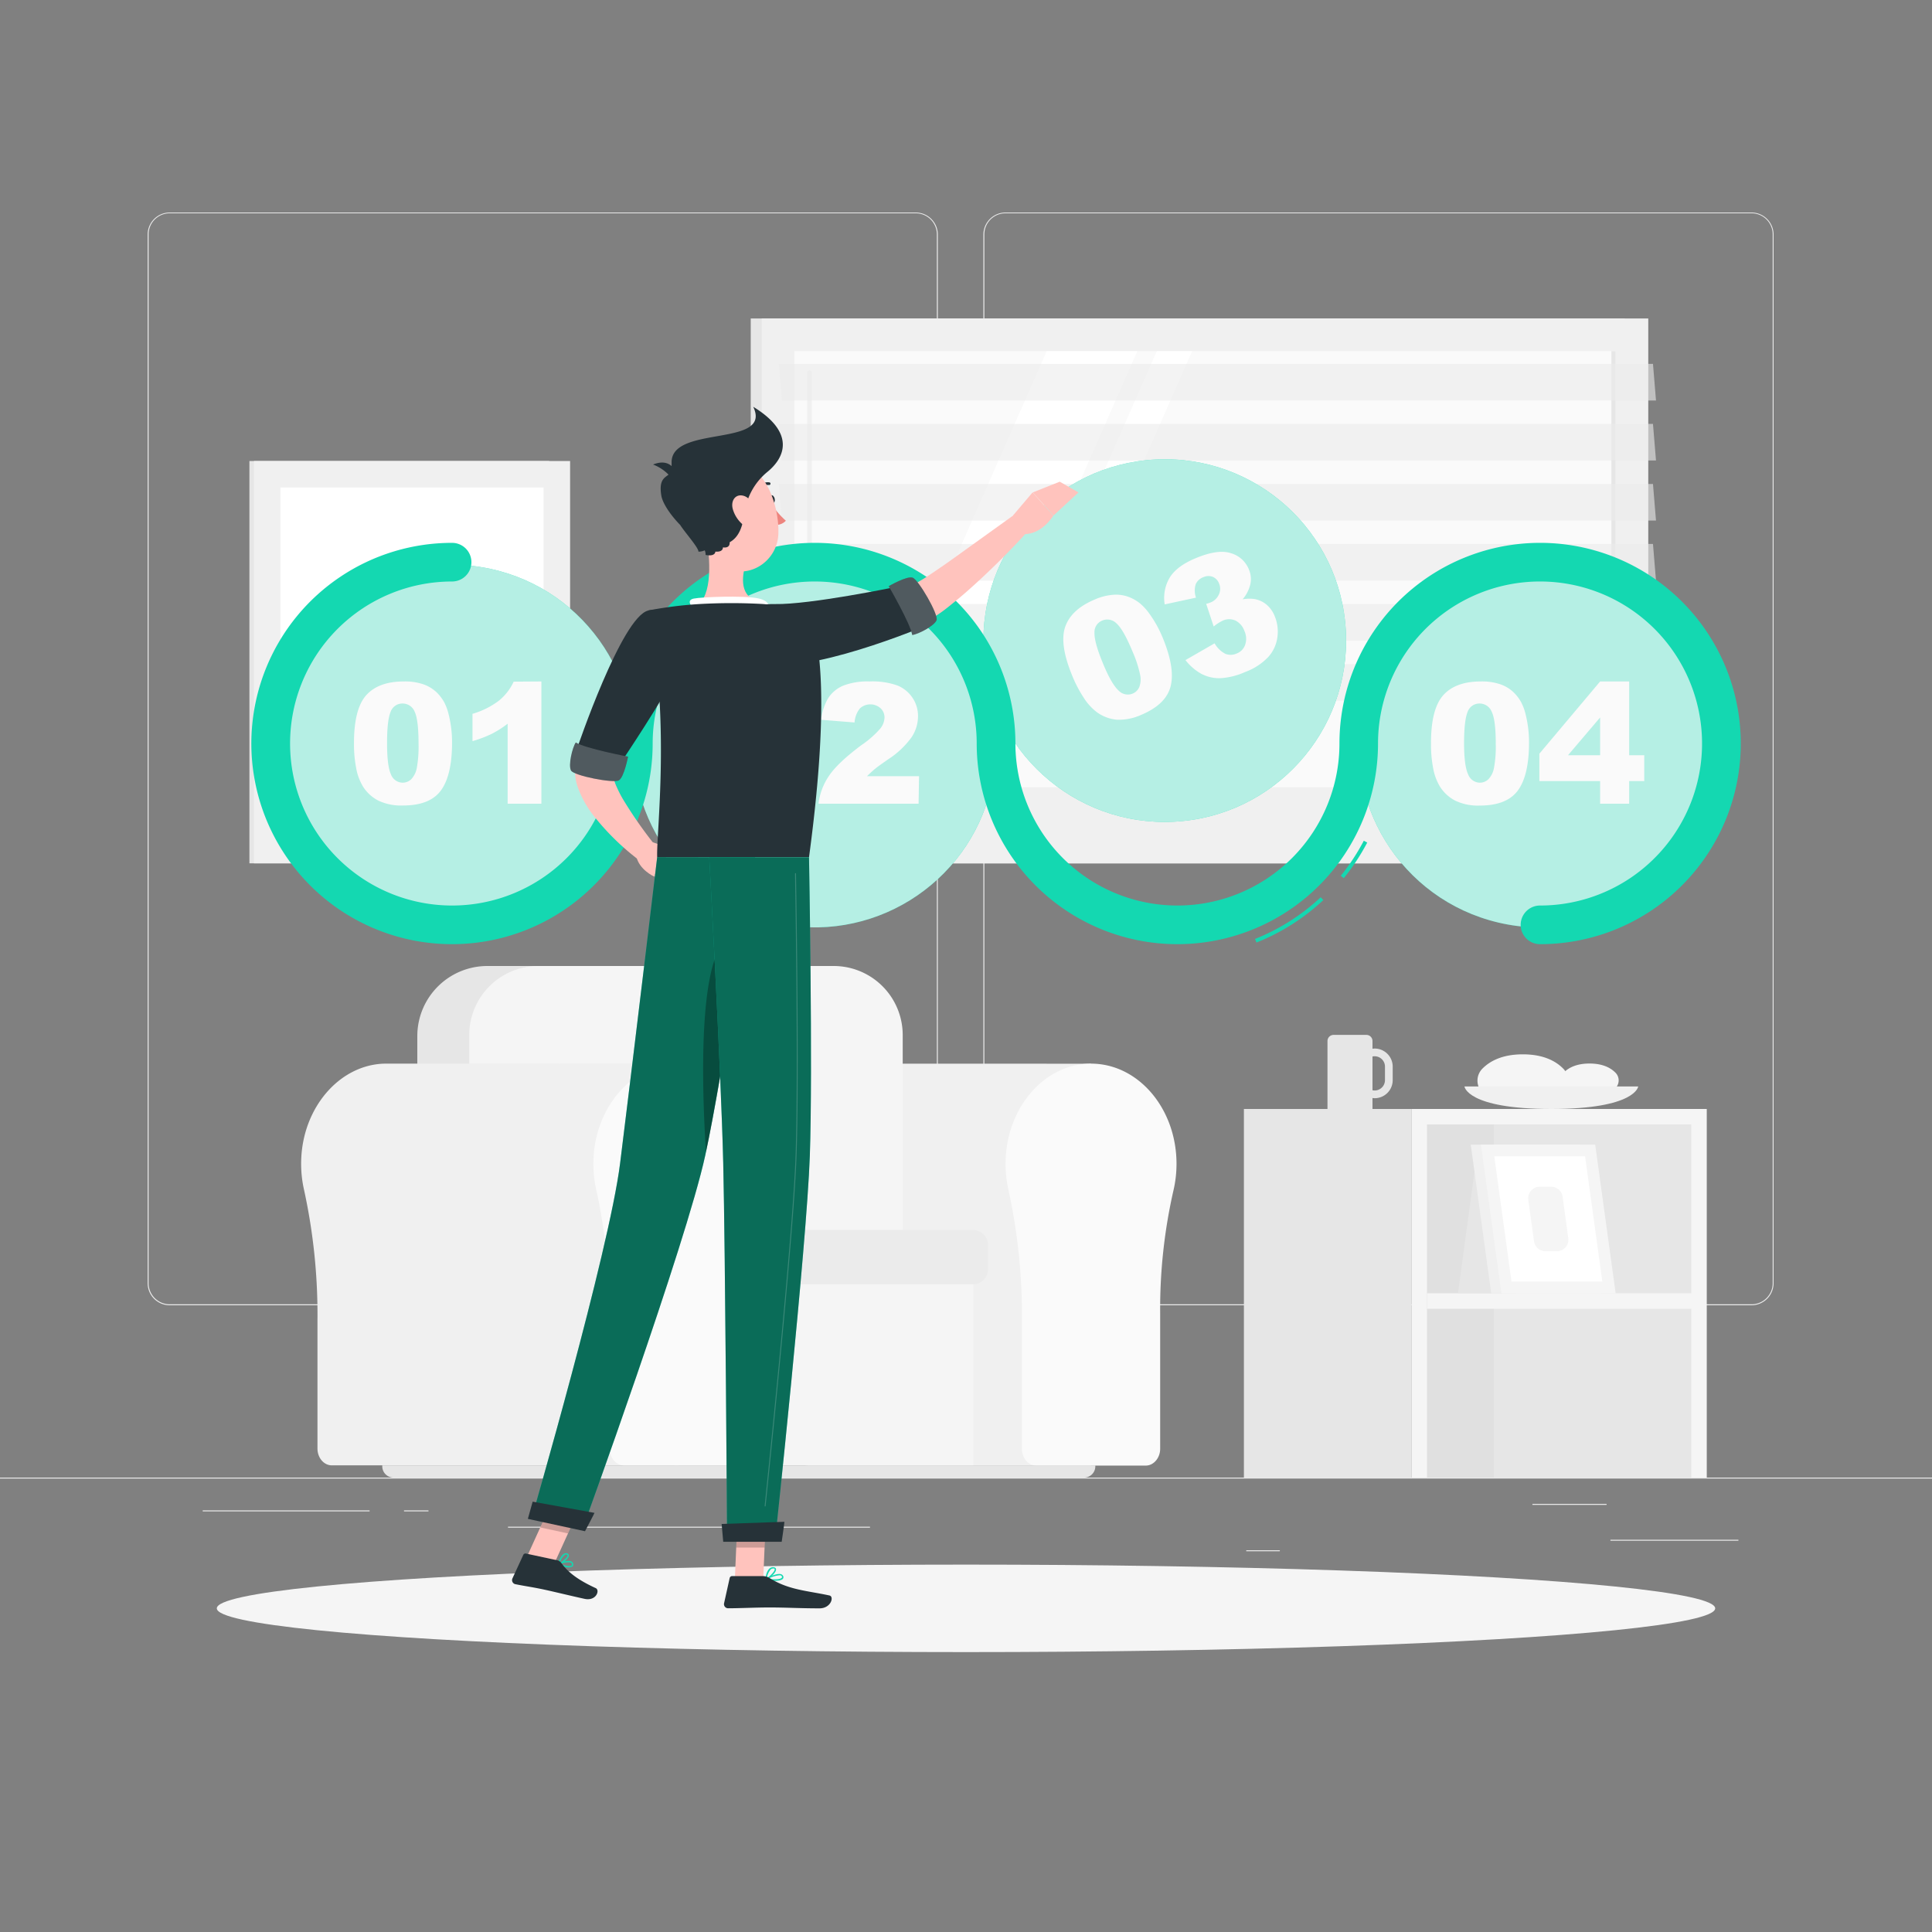 <svg xmlns="http://www.w3.org/2000/svg" viewBox="0 0 500 500"><rect x="0" y="0" width="500" height="500" fill="#808080" stroke="none"/><g id="freepik--background-complete--inject-26"><rect y="382.4" width="500" height="0.25" style="fill:#ebebeb"></rect><rect x="416.78" y="398.49" width="33.12" height="0.25" style="fill:#ebebeb"></rect><rect x="322.53" y="401.21" width="8.69" height="0.25" style="fill:#ebebeb"></rect><rect x="396.59" y="389.21" width="19.19" height="0.25" style="fill:#ebebeb"></rect><rect x="52.46" y="390.89" width="43.19" height="0.25" style="fill:#ebebeb"></rect><rect x="104.56" y="390.89" width="6.33" height="0.25" style="fill:#ebebeb"></rect><rect x="131.47" y="395.11" width="93.68" height="0.25" style="fill:#ebebeb"></rect><path d="M237,337.8H43.91a5.71,5.71,0,0,1-5.7-5.71V60.66A5.71,5.71,0,0,1,43.91,55H237a5.71,5.71,0,0,1,5.71,5.71V332.09A5.71,5.71,0,0,1,237,337.8ZM43.91,55.2a5.46,5.46,0,0,0-5.45,5.46V332.09a5.46,5.46,0,0,0,5.45,5.46H237a5.47,5.47,0,0,0,5.46-5.46V60.66A5.47,5.47,0,0,0,237,55.2Z" style="fill:#ebebeb"></path><path d="M453.31,337.8H260.21a5.72,5.72,0,0,1-5.71-5.71V60.66A5.72,5.72,0,0,1,260.21,55h193.1A5.71,5.71,0,0,1,459,60.66V332.09A5.71,5.71,0,0,1,453.31,337.8ZM260.21,55.2a5.47,5.47,0,0,0-5.46,5.46V332.09a5.47,5.47,0,0,0,5.46,5.46h193.1a5.47,5.47,0,0,0,5.46-5.46V60.66a5.47,5.47,0,0,0-5.46-5.46Z" style="fill:#ebebeb"></path><rect x="194.29" y="82.42" width="226.23" height="129.78" style="fill:#e6e6e6"></rect><rect x="197.12" y="82.42" width="229.45" height="129.78" style="fill:#f0f0f0"></rect><rect x="194.29" y="212.2" width="226.23" height="11.24" style="fill:#e6e6e6"></rect><rect x="207.19" y="212.2" width="229.45" height="11.24" style="fill:#f0f0f0"></rect><rect x="255.42" y="41.05" width="112.85" height="212.52" transform="translate(459.15 -164.54) rotate(90)" style="fill:#fafafa"></rect><polygon points="221.2 203.73 270.88 90.88 294.34 90.88 244.65 203.73 221.2 203.73" style="fill:#fff"></polygon><path d="M209.5,195.31a.61.61,0,0,1-.6-.61V96.39a.61.61,0,0,1,1.21,0V194.7A.61.61,0,0,1,209.5,195.31Z" style="fill:#f0f0f0"></path><polygon points="249.69 203.73 299.38 90.88 308.52 90.88 258.83 203.73 249.69 203.73" style="fill:#fff"></polygon><rect x="361.14" y="146.77" width="112.85" height="1.07" transform="translate(564.87 -270.26) rotate(90)" style="fill:#e6e6e6"></rect><polygon points="428.57 103.65 202.34 103.65 201.56 94.17 427.79 94.17 428.57 103.65" style="fill:#ebebeb;opacity:0.6"></polygon><polygon points="428.57 119.18 202.34 119.18 201.56 109.71 427.79 109.71 428.57 119.18" style="fill:#ebebeb;opacity:0.6"></polygon><polygon points="428.57 134.72 202.34 134.72 201.56 125.25 427.79 125.25 428.57 134.72" style="fill:#ebebeb;opacity:0.6"></polygon><polygon points="428.57 150.26 202.34 150.26 201.56 140.78 427.79 140.78 428.57 150.26" style="fill:#ebebeb;opacity:0.6"></polygon><polygon points="428.57 165.8 202.34 165.8 201.56 156.32 427.79 156.32 428.57 165.8" style="fill:#ebebeb;opacity:0.6"></polygon><polygon points="428.57 181.33 202.34 181.33 201.56 171.86 427.79 171.86 428.57 181.33" style="fill:#ebebeb;opacity:0.6"></polygon><rect x="64.55" y="119.31" width="77.58" height="104.12" style="fill:#e6e6e6"></rect><rect x="65.72" y="119.31" width="81.82" height="104.12" style="fill:#f0f0f0"></rect><rect x="61.42" y="137.32" width="90.41" height="68.11" transform="translate(278 64.74) rotate(90)" style="fill:#fff"></rect><path d="M106.16,195.28l-12.5-12.5a16.15,16.15,0,0,1,0-22.81l12.5-12.51a.67.67,0,0,1,.93,0L119.6,160a16.15,16.15,0,0,1,0,22.81l-12.51,12.5A.65.65,0,0,1,106.16,195.28Zm.47-46.42-12,12a14.84,14.84,0,0,0,0,20.95l12,12,12-12a14.82,14.82,0,0,0,0-20.95Z" style="fill:#f0f0f0"></path><path d="M223.34,275.27h0c-.51,0-1,0-1.55.05-11,.88-19.82,11.32-20.52,24.18A30.44,30.44,0,0,0,202,308a151.32,151.32,0,0,1,3.47,33.77v33.17c0,2.4,1.66,4.35,3.71,4.35h73.2v-104Z" style="fill:#f0f0f0"></path><path d="M304.48,301.2c0-14.92-10.75-26.9-23.67-25.87-11,.88-19.83,11.32-20.52,24.18A30.07,30.07,0,0,0,261,308a151.32,151.32,0,0,1,3.47,33.77v33.17c0,2.4,1.66,4.35,3.71,4.35h28.36c2,0,3.71-1.95,3.71-4.35V339.78a137.91,137.91,0,0,1,3.43-31.65A30.23,30.23,0,0,0,304.48,301.2Z" style="fill:#fafafa"></path><rect x="174.63" y="320.45" width="77.25" height="58.79" style="fill:#f5f5f5"></rect><path d="M126.13,250H211a18.13,18.13,0,0,1,18.13,18.13v62.26a0,0,0,0,1,0,0H108a0,0,0,0,1,0,0V268.13A18.13,18.13,0,0,1,126.13,250Z" style="fill:#e6e6e6"></path><path d="M139.32,250h76.43a17.87,17.87,0,0,1,17.87,17.87v62.52a0,0,0,0,1,0,0H121.44a0,0,0,0,1,0,0V267.87A17.87,17.87,0,0,1,139.32,250Z" style="fill:#f5f5f5"></path><path d="M179.61,318.33h72.2a3.89,3.89,0,0,1,3.89,3.89v6.26a3.89,3.89,0,0,1-3.89,3.89h-72.2a1.16,1.16,0,0,1-1.16-1.16V319.49a1.16,1.16,0,0,1,1.16-1.16Z" style="fill:#ebebeb"></path><path d="M98.94,379.24H283.47a0,0,0,0,1,0,0v.24a2.92,2.92,0,0,1-2.92,2.92H101.85a2.92,2.92,0,0,1-2.92-2.92v-.24a0,0,0,0,1,0,0Z" style="fill:#e6e6e6"></path><path d="M100.05,275.27h0c-.51,0-1,0-1.55.05-11,.88-19.83,11.32-20.52,24.18a30.44,30.44,0,0,0,.71,8.44,151.32,151.32,0,0,1,3.47,33.77v33.17c0,2.4,1.66,4.35,3.71,4.35h89.81v-104Z" style="fill:#f0f0f0"></path><path d="M197.8,301.2c0-14.92-10.75-26.9-23.67-25.87-11,.88-19.82,11.32-20.52,24.18a30.44,30.44,0,0,0,.71,8.44,151.32,151.32,0,0,1,3.47,33.77v33.17c0,2.4,1.66,4.35,3.71,4.35h28.36c2,0,3.72-1.95,3.72-4.35V339.78A137.9,137.9,0,0,1,197,308.13,30.23,30.23,0,0,0,197.8,301.2Z" style="fill:#fafafa"></path><path d="M401.42,284.08a4.41,4.41,0,0,0,3.18-7.48c-2-2.06-5.28-3.74-10.5-3.74s-8.46,1.68-10.49,3.74a4.41,4.41,0,0,0,3.17,7.48Z" style="fill:#f5f5f5"></path><path d="M416.11,282.44a2.83,2.83,0,0,0,2-4.8c-1.3-1.33-3.39-2.4-6.74-2.4s-5.44,1.07-6.74,2.4a2.83,2.83,0,0,0,2,4.8Z" style="fill:#f5f5f5"></path><path d="M379,281.17s.57,5.83,22.48,5.83,22.49-5.83,22.49-5.83Z" style="fill:#f0f0f0"></path><path d="M355.76,271.36a3.55,3.55,0,0,0-.56.06v-2a1.58,1.58,0,0,0-1.58-1.59h-8.49a1.59,1.59,0,0,0-1.58,1.59V287H355.2v-2.84a5.32,5.32,0,0,0,.56.06,4.68,4.68,0,0,0,4.67-4.67V276A4.68,4.68,0,0,0,355.76,271.36Zm2.67,8.19a2.68,2.68,0,0,1-2.67,2.67,2.6,2.6,0,0,1-.56-.06v-8.74a2.6,2.6,0,0,1,.56-.06,2.68,2.68,0,0,1,2.67,2.67Z" style="fill:#e6e6e6"></path><rect x="321.92" y="287" width="43.42" height="95.4" style="fill:#e6e6e6"></rect><rect x="365.34" y="287" width="76.38" height="95.4" transform="translate(807.05 669.4) rotate(180)" style="fill:#f5f5f5"></rect><rect x="357.82" y="302.51" width="91.4" height="68.38" transform="translate(740.22 -66.82) rotate(90)" style="fill:#e6e6e6"></rect><rect x="332.27" y="328.07" width="91.4" height="17.26" transform="translate(714.67 -41.27) rotate(90)" style="fill:#e0e0e0"></rect><rect x="402.61" y="301.43" width="4" height="70.54" transform="translate(741.31 -67.91) rotate(90)" style="fill:#f5f5f5"></rect><polygon points="392.33 334.7 377.33 334.7 381.78 301.84 392.33 301.84 392.33 334.7" style="fill:#e6e6e6"></polygon><polygon points="414.33 334.7 385.92 334.7 380.63 296.24 409.04 296.24 414.33 334.7" style="fill:#f0f0f0"></polygon><polygon points="418.13 334.7 388.56 334.7 383.27 296.24 412.84 296.24 418.13 334.7" style="fill:#f5f5f5"></polygon><polygon points="391.17 331.67 386.72 299.27 410.22 299.27 414.68 331.67 391.17 331.67" style="fill:#fff"></polygon><path d="M397,321.24l-1.48-10.73a3,3,0,0,1,3-3.39h2.88a3,3,0,0,1,3,2.58l1.47,10.72a3,3,0,0,1-3,3.4H400A3,3,0,0,1,397,321.24Z" style="fill:#f5f5f5"></path></g><g id="freepik--Shadow--inject-26"><ellipse id="freepik--path--inject-26" cx="250" cy="416.24" rx="193.89" ry="11.32" style="fill:#f5f5f5"></ellipse></g><g id="freepik--Graphics--inject-26"><circle cx="116.98" cy="193.08" r="46.93" transform="translate(-92.34 277.62) rotate(-80.78)" style="fill:#14D8B1"></circle><circle cx="116.98" cy="193.08" r="46.93" transform="translate(-92.34 277.62) rotate(-80.78)" style="fill:#fafafa;opacity:0.7"></circle><path d="M91.61,192.29q0-8.85,3.19-12.39t9.71-3.54a14.67,14.67,0,0,1,5.15.77,9.62,9.62,0,0,1,3.29,2,10.84,10.84,0,0,1,2,2.6,13.68,13.68,0,0,1,1.17,3.19,29.74,29.74,0,0,1,.87,7.25q0,8.44-2.86,12.37t-9.85,3.92a13.75,13.75,0,0,1-6.34-1.25,10.21,10.21,0,0,1-4-3.66,13.89,13.89,0,0,1-1.75-4.7A32.48,32.48,0,0,1,91.61,192.29Zm8.56,0q0,5.93,1,8.1a3.29,3.29,0,0,0,3,2.17,3.23,3.23,0,0,0,2.28-.92,5.79,5.79,0,0,0,1.42-2.91,30.92,30.92,0,0,0,.45-6.21q0-6.2-1-8.32a3.36,3.36,0,0,0-3.14-2.13,3.22,3.22,0,0,0-3.1,2.18Q100.17,186.44,100.17,192.32Z" style="fill:#fafafa"></path><path d="M140.11,176.36V208h-8.73v-20.7a26.46,26.46,0,0,1-4.1,2.61,31.78,31.78,0,0,1-5,1.9v-7.07a21.13,21.13,0,0,0,6.84-3.41,13.92,13.92,0,0,0,3.82-4.92Z" style="fill:#fafafa"></path><circle cx="210.84" cy="193.08" r="46.93" transform="translate(-25.52 353.92) rotate(-76.72)" style="fill:#14D8B1"></circle><circle cx="210.84" cy="193.08" r="46.93" transform="translate(-25.52 353.92) rotate(-76.72)" style="fill:#fafafa;opacity:0.7"></circle><path d="M183.53,192.29q0-8.85,3.19-12.39t9.71-3.54a14.67,14.67,0,0,1,5.15.77,9.48,9.48,0,0,1,3.28,2,10.64,10.64,0,0,1,2,2.6,13.68,13.68,0,0,1,1.17,3.19,29.74,29.74,0,0,1,.87,7.25q0,8.44-2.86,12.37t-9.85,3.92a13.72,13.72,0,0,1-6.34-1.25,10.21,10.21,0,0,1-4-3.66,13.89,13.89,0,0,1-1.75-4.7A32.48,32.48,0,0,1,183.53,192.29Zm8.56,0q0,5.93,1,8.1a3.29,3.29,0,0,0,3,2.17,3.19,3.19,0,0,0,2.27-.92,5.63,5.63,0,0,0,1.42-2.91,30,30,0,0,0,.46-6.21q0-6.2-1.05-8.32a3.36,3.36,0,0,0-3.15-2.13,3.22,3.22,0,0,0-3.09,2.18C192.4,185.72,192.09,188.4,192.09,192.32Z" style="fill:#fafafa"></path><path d="M237.73,208h-25.9a16.2,16.2,0,0,1,2.71-7.21q2.25-3.37,8.46-8a24.78,24.78,0,0,0,4.85-4.28,4.76,4.76,0,0,0,1.06-2.77,3.24,3.24,0,0,0-1-2.43,4,4,0,0,0-5.34,0,6.44,6.44,0,0,0-1.41,3.67l-8.64-.7a13.67,13.67,0,0,1,1.87-5.69,8.64,8.64,0,0,1,3.82-3.14,17.41,17.41,0,0,1,6.83-1.09,19.33,19.33,0,0,1,7.09,1,8.52,8.52,0,0,1,4,3.19,8.39,8.39,0,0,1,1.45,4.82,9.84,9.84,0,0,1-1.66,5.42,22.58,22.58,0,0,1-6,5.68q-2.61,1.8-3.48,2.52t-2.07,1.89h13.48Z" style="fill:#fafafa"></path><circle cx="301.43" cy="165.8" r="46.93" transform="translate(-7.94 15.34) rotate(-2.88)" style="fill:#14D8B1"></circle><circle cx="301.43" cy="165.8" r="46.93" transform="translate(-7.94 15.34) rotate(-2.88)" style="fill:#fafafa;opacity:0.7"></circle><path d="M277.47,174.82q-3.37-8.19-1.77-12.67t7.63-7a14.54,14.54,0,0,1,5.06-1.24,9.29,9.29,0,0,1,3.8.61,10.69,10.69,0,0,1,2.84,1.64,13.74,13.74,0,0,1,2.31,2.5,29.85,29.85,0,0,1,3.56,6.37q3.23,7.81,2.07,12.53T295.36,185a14,14,0,0,1-6.34,1.26,10.38,10.38,0,0,1-5.06-1.88,14,14,0,0,1-3.4-3.67A32.68,32.68,0,0,1,277.47,174.82Zm7.93-3.24c1.5,3.66,2.86,6,4.05,7.09a3.3,3.3,0,0,0,3.64.85,3.19,3.19,0,0,0,1.76-1.72,5.66,5.66,0,0,0,.2-3.23,30.05,30.05,0,0,0-1.94-5.92q-2.37-5.72-4.14-7.29a3.35,3.35,0,0,0-3.72-.76,3.21,3.21,0,0,0-2,3.18Q283.17,166.15,285.4,171.58Z" style="fill:#fafafa"></path><path d="M309.52,154.67l-8.1,1.75a10.28,10.28,0,0,1,1.34-7q1.89-3,6.78-5c3.75-1.55,6.75-2,9-1.26a7.11,7.11,0,0,1,4.68,4.24,6.26,6.26,0,0,1,.37,3.79,9.29,9.29,0,0,1-2,3.91,10,10,0,0,1,2.94-.09,6.66,6.66,0,0,1,3.18,1.41,7.49,7.49,0,0,1,2.21,3.11,10.36,10.36,0,0,1,.67,5.35,9.46,9.46,0,0,1-2.32,5.1,15.63,15.63,0,0,1-6,3.92,18.12,18.12,0,0,1-6.56,1.62,10,10,0,0,1-4.83-1.15,13.47,13.47,0,0,1-4.08-3.54l7.54-4.34a6.7,6.7,0,0,0,2.83,2.74,3.81,3.81,0,0,0,2.9-.11,3.74,3.74,0,0,0,2.19-2.28,4.82,4.82,0,0,0-.22-3.57,4.72,4.72,0,0,0-2.31-2.67,3.94,3.94,0,0,0-3.24,0,10.82,10.82,0,0,0-2.39,1.54l-1.94-5.87a9.23,9.23,0,0,0,1.08-.33,4,4,0,0,0,2.2-2.08,3.38,3.38,0,0,0,.07-2.8,3,3,0,0,0-1.64-1.77,3.13,3.13,0,0,0-2.48.1,3.42,3.42,0,0,0-1.94,1.8A5.59,5.59,0,0,0,309.52,154.67Z" style="fill:#fafafa"></path><circle cx="398.55" cy="193.08" r="46.93" transform="translate(119.07 536.62) rotate(-76.72)" style="fill:#14D8B1"></circle><circle cx="398.55" cy="193.08" r="46.93" transform="translate(119.07 536.62) rotate(-76.72)" style="fill:#fafafa;opacity:0.7"></circle><path d="M370.34,192.29q0-8.85,3.19-12.39t9.71-3.54a14.67,14.67,0,0,1,5.15.77,9.48,9.48,0,0,1,3.28,2,10.64,10.64,0,0,1,2,2.6,13.68,13.68,0,0,1,1.17,3.19,29.74,29.74,0,0,1,.87,7.25q0,8.44-2.86,12.37T383,208.48a13.72,13.72,0,0,1-6.34-1.25,10.21,10.21,0,0,1-4-3.66,13.89,13.89,0,0,1-1.75-4.7A32.48,32.48,0,0,1,370.34,192.29Zm8.56,0q0,5.93,1.05,8.1a3.29,3.29,0,0,0,3,2.17,3.19,3.19,0,0,0,2.27-.92,5.63,5.63,0,0,0,1.42-2.91,30,30,0,0,0,.46-6.21q0-6.2-1.05-8.32a3.36,3.36,0,0,0-3.15-2.13,3.22,3.22,0,0,0-3.09,2.18Q378.91,186.44,378.9,192.32Z" style="fill:#fafafa"></path><path d="M414.11,202.15H398.39v-7.1l15.72-18.69h7.52v19.09h3.9v6.7h-3.9V208h-7.52Zm0-6.7v-9.77l-8.31,9.77Z" style="fill:#fafafa"></path><path d="M398.55,244.35a5,5,0,0,1,0-10,41.93,41.93,0,1,0-41.92-41.93,51.93,51.93,0,0,1-103.86,0h0a41.93,41.93,0,0,0-83.86,0A51.93,51.93,0,1,1,117,140.49a5,5,0,1,1,0,10,41.93,41.93,0,1,0,41.93,41.93,51.93,51.93,0,0,1,103.86,0h0a41.93,41.93,0,1,0,83.86,0,51.93,51.93,0,1,1,51.92,51.93Z" style="fill:#14D8B1"></path><path d="M347.77,227.27l-.77-.63a54.86,54.86,0,0,0,5.95-9.06l.89.47A56.67,56.67,0,0,1,347.77,227.27Z" style="fill:#14D8B1"></path><path d="M325.17,243.93l-.37-.93a54.34,54.34,0,0,0,17-10.79l.68.73A55.36,55.36,0,0,1,325.17,243.93Z" style="fill:#14D8B1"></path></g><g id="freepik--Character--inject-26"><polygon points="190.18 408.74 197.52 408.74 198.25 391.72 190.91 391.72 190.18 408.74" style="fill:#ffc3bd"></polygon><polygon points="198.25 391.73 197.88 400.5 190.53 400.5 190.9 391.73 198.25 391.73" style="opacity:0.2"></polygon><polygon points="136.33 402.97 143.51 404.52 150.72 388.68 143.54 387.12 136.33 402.97" style="fill:#ffc3bd"></polygon><polygon points="143.53 387.13 150.72 388.68 147 396.85 139.82 395.3 143.53 387.13" style="opacity:0.2"></polygon><path d="M174.47,169.25c-2.52,4.43-5.06,9-7.49,13.55s-4.81,9.13-6.83,13.69c-.53,1.15-1,2.28-1.44,3.41,0,.11,0,0,0,0v0s0,0,0,0,0,.07,0,.15a3.47,3.47,0,0,0,0,.87,11.67,11.67,0,0,0,.89,2.74,31.75,31.75,0,0,0,1.56,3.07,111.4,111.4,0,0,0,8.65,12.36l-3.78,4a64.67,64.67,0,0,1-12-11.49,26.34,26.34,0,0,1-4.63-8.25,12.58,12.58,0,0,1-.56-3,10.22,10.22,0,0,1,0-1.82,8.69,8.69,0,0,1,.16-1c0-.16.08-.33.12-.5l.13-.43c.44-1.34.87-2.7,1.36-4a152.29,152.29,0,0,1,6.56-14.94c2.42-4.82,4.95-9.48,7.77-14.14Z" style="fill:#ffc3bd"></path><path d="M168.39,217.81l5.16,1.7-4.34,7.3s-3.78-1.71-4.54-5.19Z" style="fill:#ffc3bd"></path><polygon points="180.58 222.33 175.56 227.95 169.21 226.81 173.55 219.51 180.58 222.33" style="fill:#ffc3bd"></polygon><path d="M199.13,129.36c.12.58.52,1,.9.91s.59-.61.47-1.19-.52-1-.9-.91S199,128.78,199.13,129.36Z" style="fill:#263238"></path><path d="M199.6,130.36a21.21,21.21,0,0,0,3.78,4.4,3.4,3.4,0,0,1-2.67,1.08Z" style="fill:#ed847e"></path><path d="M196.35,126.57a.37.37,0,0,1-.24-.1.35.35,0,0,1,0-.49,3.47,3.47,0,0,1,3-1.15.35.35,0,0,1,.29.4.36.36,0,0,1-.4.29h0a2.76,2.76,0,0,0-2.34.93A.33.33,0,0,1,196.35,126.57Z" style="fill:#263238"></path><path d="M182.59,137.52c1,5.38,2.1,15.23-1.66,18.81,0,0,1.47,5.45,11.46,5.45,11,0,5.25-5.45,5.25-5.45-6-1.43-5.84-5.87-4.8-10.05Z" style="fill:#ffc3bd"></path><path d="M179.43,157.54c-.8-1-1.67-2.25.13-2.63,2-.41,12.87-.84,16.62-.06s2.68,2.91,2.68,2.91Z" style="fill:#fff"></path><path d="M146.31,405.52a2.38,2.38,0,0,0,1.83-.1.71.71,0,0,0,.17-.81.79.79,0,0,0-.45-.51c-1-.48-3.27.45-3.37.49a.19.19,0,0,0-.11.16.19.19,0,0,0,.1.16A9.17,9.17,0,0,0,146.31,405.52Zm1.19-1.18.21.07a.46.46,0,0,1,.26.3c.1.31,0,.41-.06.44-.39.34-1.86,0-2.89-.39A5.82,5.82,0,0,1,147.5,404.34Z" style="fill:#14D8B1"></path><path d="M144.52,404.92h.08c.84-.24,2.61-1.51,2.63-2.34a.56.56,0,0,0-.44-.56.94.94,0,0,0-.77.06c-1,.5-1.6,2.53-1.63,2.62a.17.17,0,0,0,0,.17A.2.2,0,0,0,144.52,404.92Zm2.08-2.6.07,0c.22.07.22.18.22.22,0,.49-1.19,1.48-2,1.89a4.22,4.22,0,0,1,1.34-2.07A.63.63,0,0,1,146.6,402.32Z" style="fill:#14D8B1"></path><path d="M200.47,409.11c.95,0,1.86-.13,2.16-.55a.66.66,0,0,0,0-.76.89.89,0,0,0-.56-.41c-1.22-.33-3.79,1.13-3.89,1.2a.16.16,0,0,0-.09.18.18.18,0,0,0,.14.14A13.29,13.29,0,0,0,200.47,409.11Zm1.17-1.42a1.15,1.15,0,0,1,.33,0,.49.49,0,0,1,.34.24c.13.22.08.33,0,.39-.34.47-2.2.48-3.57.29A7.87,7.87,0,0,1,201.64,407.69Z" style="fill:#14D8B1"></path><path d="M198.25,408.91h.07c.89-.4,2.65-2,2.51-2.82,0-.2-.17-.44-.64-.49a1.33,1.33,0,0,0-1,.3c-.93.77-1.13,2.75-1.14,2.83a.17.17,0,0,0,.07.16A.19.19,0,0,0,198.25,408.91Zm1.8-3h.1c.31,0,.33.15.34.19.08.5-1.11,1.75-2,2.29a4.15,4.15,0,0,1,1-2.26A1,1,0,0,1,200.05,405.93Z" style="fill:#14D8B1"></path><path d="M144.2,403.8l-8.07-1.74a.62.62,0,0,0-.71.36l-2.8,6.07a1.07,1.07,0,0,0,.77,1.5c2.83.57,4.23.7,7.78,1.47,2.18.47,7.11,1.67,10.12,2.32s4.05-2.24,2.88-2.78c-5.27-2.41-7.47-4.53-8.9-6.5A1.81,1.81,0,0,0,144.2,403.8Z" style="fill:#263238"></path><path d="M197.47,407.89h-8a.65.65,0,0,0-.63.5l-1.45,6.53a1.07,1.07,0,0,0,1.06,1.3c2.89,0,7.08-.21,10.71-.21,4.26,0,7.93.23,12.92.23,3,0,3.85-3.05,2.59-3.33-5.75-1.25-10.44-1.39-15.41-4.45A3.41,3.41,0,0,0,197.47,407.89Z" style="fill:#263238"></path><path d="M200.11,158.14c5.7-.59,11.6-1.34,17.31-2.24A107.71,107.71,0,0,0,234,152.2c.63-.21,1.23-.44,1.83-.68a11.39,11.39,0,0,0,1.44-.7c1.1-.62,2.31-1.37,3.49-2.16,2.38-1.59,4.8-3.27,7.19-5l14.51-10.43,3.68,4.11c-4.08,4.51-8.33,8.79-12.8,12.92-2.24,2.06-4.52,4.1-7,6.06-1.23,1-2.46,2-3.91,2.91a21.07,21.07,0,0,1-2.49,1.46c-.78.37-1.56.72-2.33,1a71,71,0,0,1-9.16,3c-3,.82-6.07,1.47-9.1,2.05A171.72,171.72,0,0,1,201,169.24Z" style="fill:#ffc3bd"></path><path d="M167.78,158c-6.89,1.58-18.45,35.77-18.45,35.77l11.25,3.74s11.48-17,15.38-25.21C180,163.7,174.82,156.38,167.78,158Z" style="fill:#263238"></path><path d="M162.54,195.82s-11-2.1-13.53-3.66c-.88,1.27-2,5.9-1.22,7.26s11,3.34,12.37,2.53S162.54,195.82,162.54,195.82Z" style="fill:#263238"></path><path d="M162.54,195.82s-11-2.1-13.53-3.66c-.88,1.27-2,5.9-1.22,7.26s11,3.34,12.37,2.53S162.54,195.82,162.54,195.82Z" style="fill:#fafafa;opacity:0.2"></path><path d="M208.94,158.37s7.81,8.83.43,63.5H170.08c-.27-6,3.52-35.46-2.3-63.88a102.56,102.56,0,0,1,13.15-1.66,145.44,145.44,0,0,1,16.71,0A73.8,73.8,0,0,1,208.94,158.37Z" style="fill:#263238"></path><path d="M195,170.06c7.05,7.27,42.39-7.23,42.39-7.23l-5.67-10.91s-22.1,4.59-31.18,4.41C189.34,156.1,189.67,164.53,195,170.06Z" style="fill:#263238"></path><path d="M230,151.71s5.63,9.71,6.08,12.62c1.55-.16,5.75-2.37,6.3-3.83s-4.67-10.48-6.19-11S230,151.71,230,151.71Z" style="fill:#263238"></path><path d="M230,151.71s5.63,9.71,6.08,12.62c1.55-.16,5.75-2.37,6.3-3.83s-4.67-10.48-6.19-11S230,151.71,230,151.71Z" style="fill:#fafafa;opacity:0.2"></path><path d="M262.23,133.33l5-5.89,5.38,6s-3.32,5.57-8.59,4.69Z" style="fill:#ffc3bd"></path><polygon points="274.26 124.66 279.11 127.44 272.66 133.41 267.27 127.44 274.26 124.66" style="fill:#ffc3bd"></polygon><path d="M179.51,132.06c1.89,7.05,2.64,11.26,7,14.19,6.54,4.41,14.68-.65,14.93-8.11.23-6.72-2.89-17.11-10.45-18.53A9.94,9.94,0,0,0,179.51,132.06Z" style="fill:#ffc3bd"></path><path d="M194.94,105.28c5,10.52-20.95,4.69-21.13,14.24v0h0c0,.4,0,.76,0,1.11-.74-.69-2.23-1.45-4.8-.41a11.09,11.09,0,0,1,4,2.61c-1,.85-2.52,1.3-1.87,5.37.31,2,2.3,5,4.89,7.66,1.13,1.81,4.8,5.92,4.73,6.91a4,4,0,0,0,1.63-.34,2.62,2.62,0,0,1,.21,1.19c1.36.26,2.43.07,2.55-.87,1.11.1,1.91-.2,1.95-1.09,1.06.15,1.79-.19,1.74-1.33,2.52-1.38,3.38-4.29,3.84-7.54a16.54,16.54,0,0,1,5.77-10.54C203.54,118.18,205.54,111.76,194.94,105.28Z" style="fill:#263238"></path><path d="M189.63,131.69a8.21,8.21,0,0,0,3,4.38c1.92,1.42,3.34,0,3.21-2.14-.12-2-1.27-5-3.38-5.61S189.08,129.57,189.63,131.69Z" style="fill:#ffc3bd"></path><path d="M195.43,221.87S187.09,278,182.52,299c-5,23-31.82,96.88-31.82,96.88l-13.15-2.85s20.07-69.13,22.93-91.94c3.1-24.75,9.6-79.26,9.6-79.26Z" style="fill:#14D8B1"></path><path d="M195.43,221.87S187.09,278,182.52,299c-5,23-31.82,96.88-31.82,96.88l-13.15-2.85s20.07-69.13,22.93-91.94c3.1-24.75,9.6-79.26,9.6-79.26Z" style="opacity:0.5"></path><path d="M190.16,241.87c-9.64,1.89-8.62,37.84-7.46,56.33,2.78-13.07,6.85-38.22,9.63-56.07A3.29,3.29,0,0,0,190.16,241.87Z" style="opacity:0.3"></path><path d="M209.37,221.87s1,54.93.21,77.33c-.83,23.3-9,99.6-9,99.6H188.17s-.46-74.94-1-97.82c-.61-25-3.62-79.11-3.62-79.11Z" style="fill:#14D8B1"></path><path d="M209.37,221.87s1,54.93.21,77.33c-.83,23.3-9,99.6-9,99.6H188.17s-.46-74.94-1-97.82c-.61-25-3.62-79.11-3.62-79.11Z" style="opacity:0.5"></path><path d="M198,389.86h0a.12.12,0,0,1-.11-.14c2.19-21.1,7.36-72.18,8-90.53.67-18.74.07-60.68-.14-73.09a.13.13,0,0,1,.13-.13h0a.12.12,0,0,1,.12.12c.21,12.41.81,54.36.14,73.11-.65,18.36-5.82,69.44-8,90.55A.12.12,0,0,1,198,389.86Z" style="fill:#fafafa;opacity:0.2"></path><path d="M153.85,391.53c.06,0-2.45,4.75-2.45,4.75l-14.79-3.2,1.24-4.45Z" style="fill:#263238"></path><path d="M203,393.84c.06,0-.7,5.17-.7,5.17H187.17l-.41-4.61Z" style="fill:#263238"></path></g></svg>